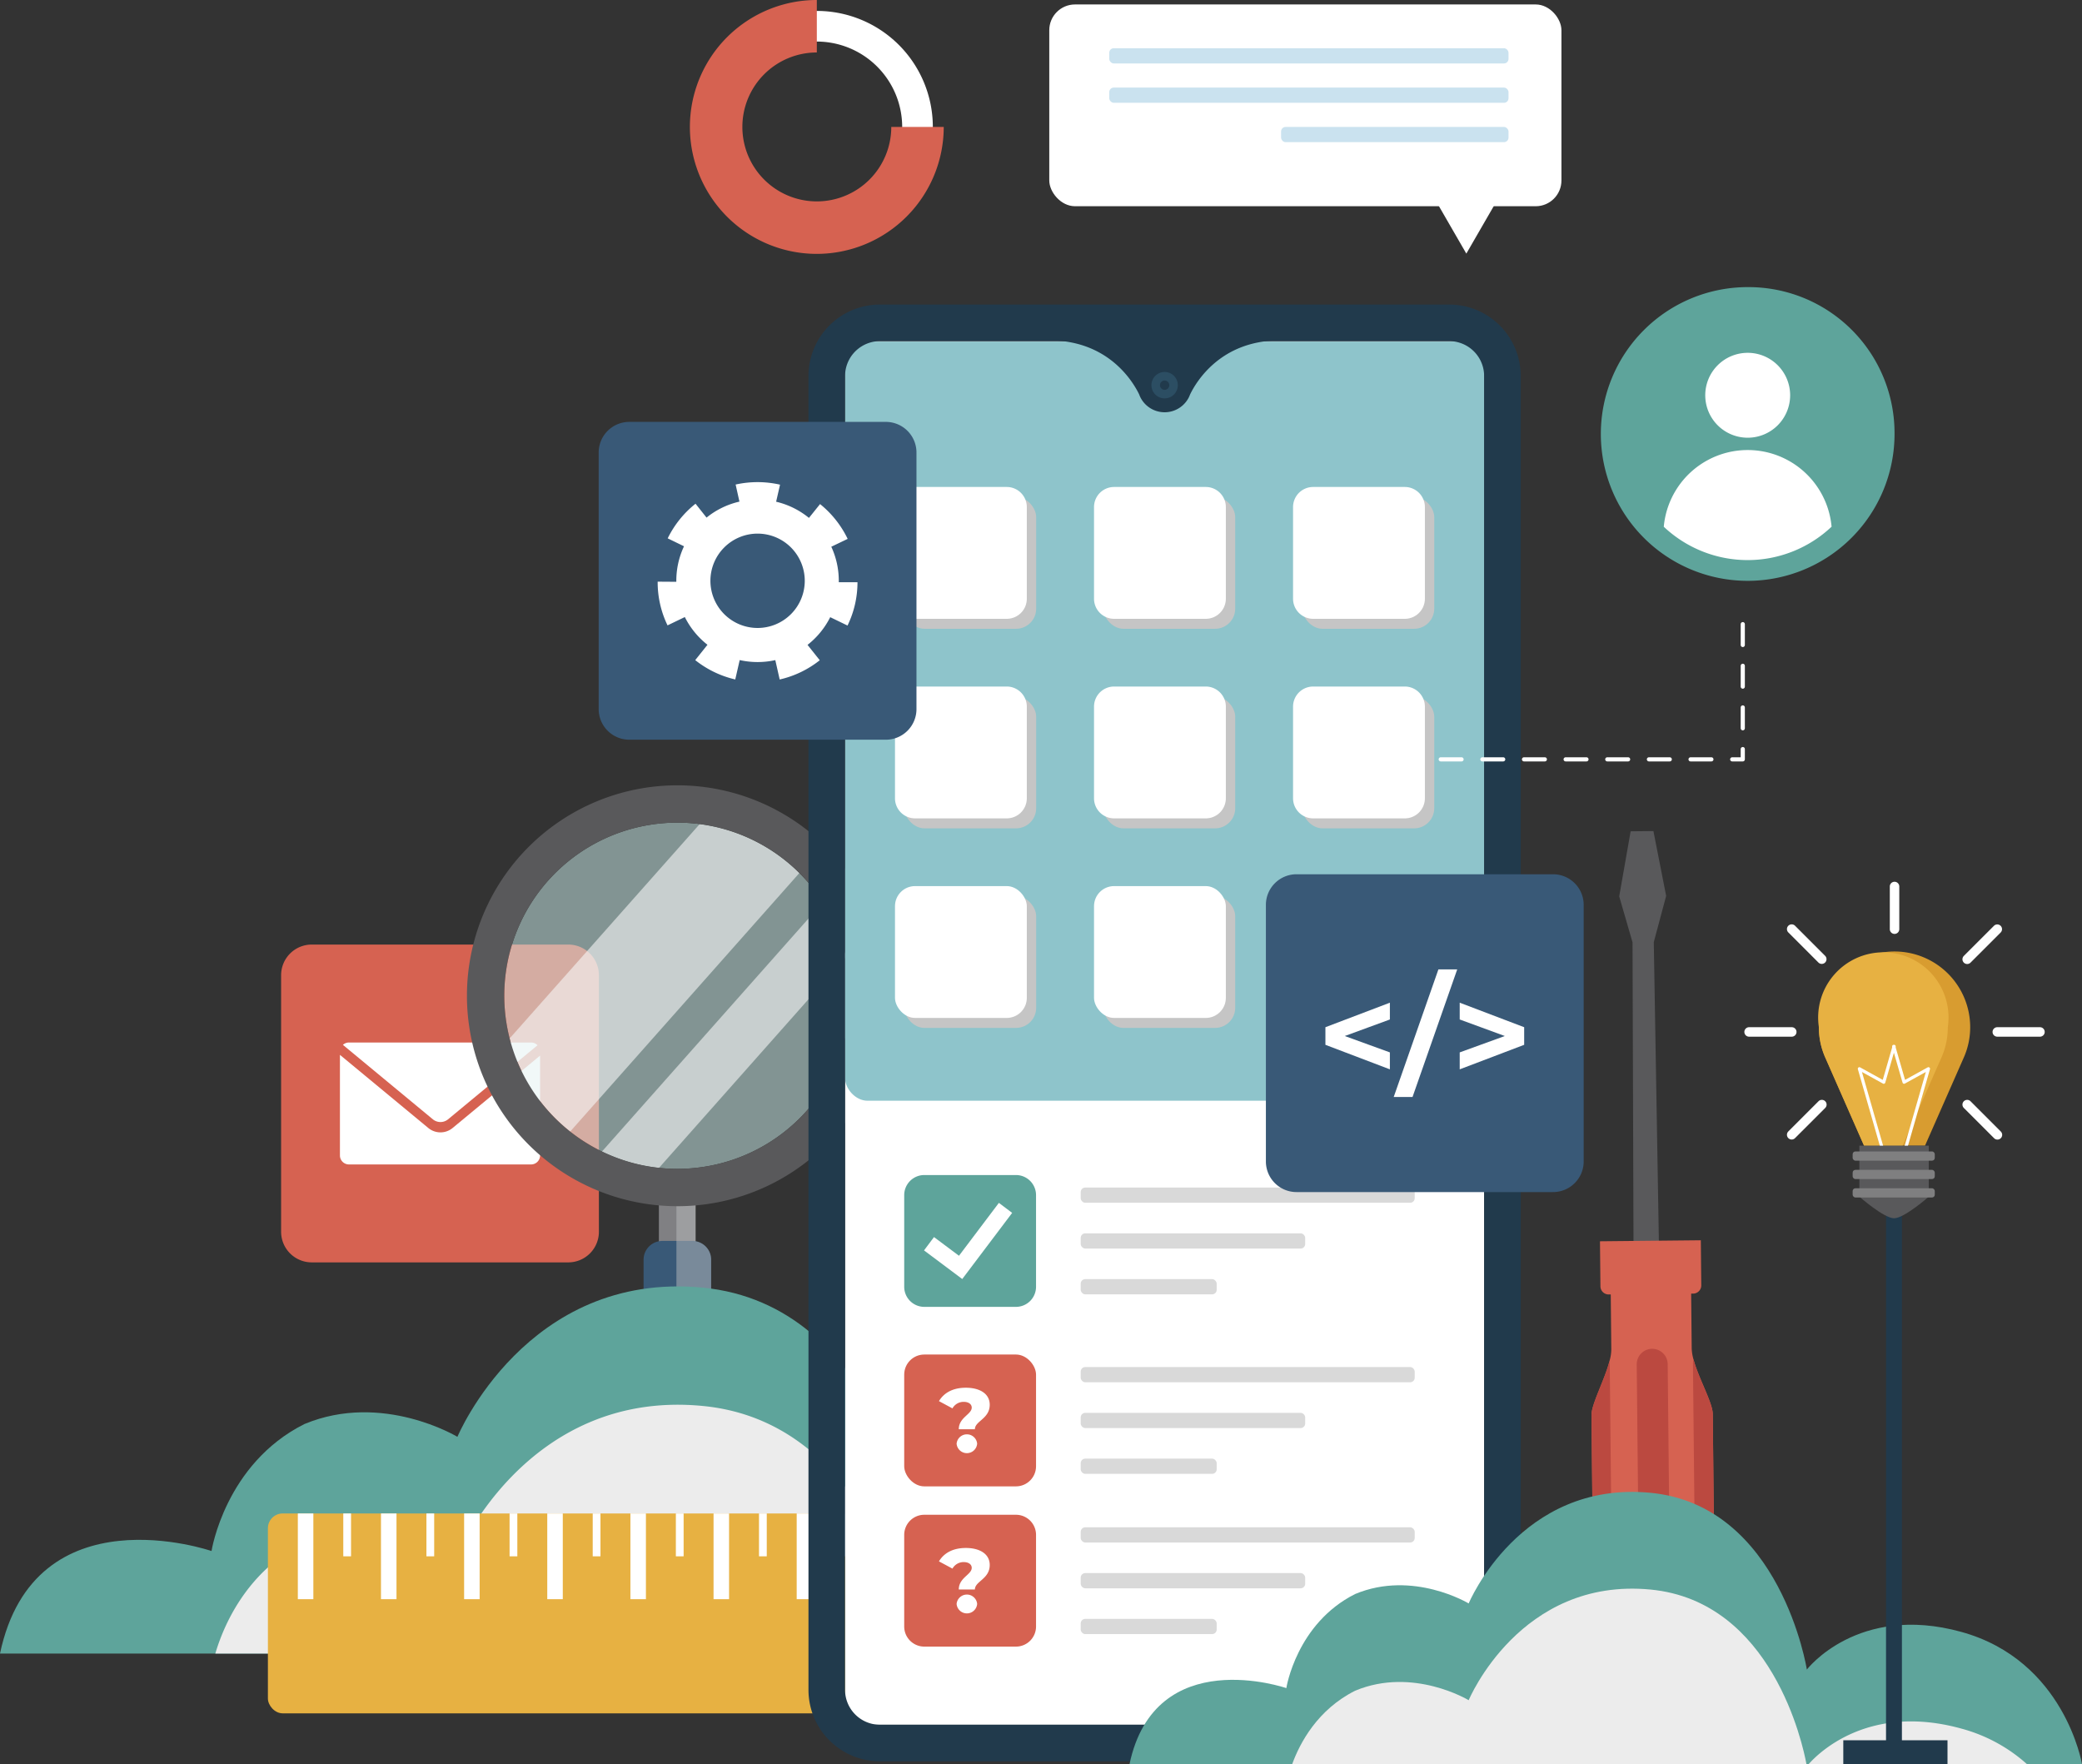<svg xmlns="http://www.w3.org/2000/svg" width="500" height="423.636" viewBox="0 0 500 423.636">
  <rect x="0" y="0" width="500" height="423.636" fill="#333333" stroke="none"/>
  <g id="Group_3414" data-name="Group 3414" transform="translate(-1087.866 -147.893)">
    <g id="Group_3361" data-name="Group 3361" transform="translate(1253.547 147.893)">
      <g id="Group_3359" data-name="Group 3359" transform="translate(2.624 2.624)">
        <path id="Path_5171" data-name="Path 5171" d="M1224.306,205.305a27.86,27.86,0,1,1,27.859-27.861A27.892,27.892,0,0,1,1224.306,205.305Zm0-48.364a20.5,20.5,0,1,0,20.5,20.5A20.527,20.527,0,0,0,1224.306,156.941Z" transform="translate(-1196.447 -149.585)" fill="#fff"/>
      </g>
      <g id="Group_3360" data-name="Group 3360">
        <path id="Path_5172" data-name="Path 5172" d="M1225.238,208.859a30.483,30.483,0,0,1,0-60.966v12.6a17.881,17.881,0,1,0,17.88,17.881h12.6A30.516,30.516,0,0,1,1225.238,208.859Z" transform="translate(-1194.755 -147.893)" fill="#d66251"/>
      </g>
    </g>
    <g id="Group_3363" data-name="Group 3363" transform="translate(1155.376 374.716)">
      <path id="Rectangle_219" data-name="Rectangle 219" d="M7.355,0H68.964a7.355,7.355,0,0,1,7.355,7.355v61.61a7.354,7.354,0,0,1-7.354,7.354H7.354A7.354,7.354,0,0,1,0,68.964V7.355A7.355,7.355,0,0,1,7.355,0Z" fill="#d66251"/>
      <g id="Group_3362" data-name="Group 3362" transform="translate(14.127 23.517)">
        <path id="Path_5173" data-name="Path 5173" d="M1186.165,309.4a2.152,2.152,0,0,1,1.551.661l-21.508,17.8a2.871,2.871,0,0,1-3.611,0l-21.62-17.894a2.146,2.146,0,0,1,1.447-.568Z" transform="translate(-1140.261 -309.398)" fill="#fff"/>
        <path id="Path_5174" data-name="Path 5174" d="M1186.419,337.629h-43.742a2.163,2.163,0,0,1-2.162-2.161V311.312l21.257,17.593a4.579,4.579,0,0,0,5.767,0l21.043-17.416v23.978A2.165,2.165,0,0,1,1186.419,337.629Z" transform="translate(-1140.515 -308.344)" fill="#fff"/>
      </g>
    </g>
    <g id="Group_3364" data-name="Group 3364" transform="translate(1470.067 347.462)">
      <path id="Path_5175" data-name="Path 5175" d="M1347.033,303.356l2.972-11.1-3.06-15.572-1.245.012-2.979.03-1.245.013-2.745,15.631,3.2,11.036.338,105.23,1.789-.018,2.979-.03,1.789-.018Z" transform="translate(-1332.072 -276.685)" fill="#59595b"/>
      <path id="Path_5176" data-name="Path 5176" d="M1356.465,447.381c-2.721.026-6.77.068-6.77.068l-6.75.068a8.751,8.751,0,0,1-6.7-3.765,7.282,7.282,0,0,1-1.194-3.973l-.614-60.76c-.026-2.634,3.115-8.37,4.289-12.867v-.022a10.238,10.238,0,0,0,.471-2.945c-.046-4.549-.177-17.416-.177-17.416l19.311-.2s.13,12.867.175,17.416a10.608,10.608,0,0,0,.442,2.673c1.2,4.517,4.59,10.361,4.616,13.061l.614,60.761a7.271,7.271,0,0,1-1.114,3.994A8.678,8.678,0,0,1,1356.465,447.381Z" transform="translate(-1334.437 -238.755)" fill="#d66251"/>
      <path id="Rectangle_220" data-name="Rectangle 220" d="M0,0H10.817a1.974,1.974,0,0,1,1.974,1.974V22.247a1.974,1.974,0,0,1-1.974,1.974H0a0,0,0,0,1,0,0V0A0,0,0,0,1,0,0Z" transform="translate(26.258 98.263) rotate(89.421)" fill="#d66251"/>
      <path id="Path_5177" data-name="Path 5177" d="M1342.182,433.733l-.738-73.112a3.728,3.728,0,0,1,3.681-3.755h0a3.73,3.73,0,0,1,3.757,3.681l.738,73.112a3.729,3.729,0,0,1-3.681,3.755h0A3.732,3.732,0,0,1,1342.182,433.733Z" transform="translate(-1330.579 -232.539)" fill="#bb4940"/>
      <path id="Path_5178" data-name="Path 5178" d="M1354.413,436.348a3.714,3.714,0,0,1-3.52-3.666l-.74-73.126a3.255,3.255,0,0,1,.143-1.025c1.2,4.517,4.59,10.361,4.616,13.061l.614,60.761A7.271,7.271,0,0,1,1354.413,436.348Z" transform="translate(-1325.784 -231.622)" fill="#bb4940"/>
      <path id="Path_5179" data-name="Path 5179" d="M1336.245,436.446a7.282,7.282,0,0,1-1.194-3.973l-.614-60.76c-.026-2.634,3.115-8.37,4.289-12.867a3.092,3.092,0,0,1,.1.781l.738,73.106A3.708,3.708,0,0,1,1336.245,436.446Z" transform="translate(-1334.437 -231.448)" fill="#bb4940"/>
    </g>
    <g id="Group_3367" data-name="Group 3367" transform="translate(1200.003 336.472)">
      <path id="Path_5180" data-name="Path 5180" d="M1198.752,332.06v19.379a3.169,3.169,0,0,1-3.171,3.169h-2.468a3.169,3.169,0,0,1-3.17-3.169V332.06Z" transform="translate(-1143.846 -235.207)" fill="#808083"/>
      <path id="Path_5181" data-name="Path 5181" d="M1203.8,344.675v64.714a4.51,4.51,0,0,1-4.514,4.515h-7.2a4.517,4.517,0,0,1-4.515-4.515V344.675a4.5,4.5,0,0,1,3.678-4.432,4.192,4.192,0,0,1,.837-.084h7.2a3.529,3.529,0,0,1,.774.074A4.5,4.5,0,0,1,1203.8,344.675Z" transform="translate(-1145.151 -230.747)" fill="#395977"/>
      <path id="Path_5182" data-name="Path 5182" d="M1201,349.135v64.714a4.51,4.51,0,0,1-4.514,4.515h-3.825v-86.3h4.6v12.634A4.5,4.5,0,0,1,1201,349.135Z" transform="translate(-1142.351 -235.207)" fill="#babcbe" opacity="0.5" style="mix-blend-mode: multiply;isolation: isolate"/>
      <g id="Group_3366" data-name="Group 3366">
        <path id="Path_5183" data-name="Path 5183" d="M1249.133,316.952a41.56,41.56,0,0,1-59.684,37.414,42.2,42.2,0,0,1-7.629-4.791,41.635,41.635,0,0,1-14.537-22.372,41.567,41.567,0,0,1,40.286-51.824,42.706,42.706,0,0,1,5.357.343,41.675,41.675,0,0,1,35.152,31.9A41.893,41.893,0,0,1,1249.133,316.952Z" transform="translate(-1157.029 -266.415)" fill="#d2f6f5" opacity="0.5"/>
        <g id="Group_3365" data-name="Group 3365" transform="translate(10.254 9.307)" opacity="0.6">
          <path id="Path_5184" data-name="Path 5184" d="M1236.4,287.369l-55.038,62.084a41.635,41.635,0,0,1-14.537-22.372L1212.47,275.6A41.468,41.468,0,0,1,1236.4,287.369Z" transform="translate(-1166.827 -275.6)" fill="#f6f6f6"/>
          <path id="Path_5185" data-name="Path 5185" d="M1239.751,300.83,1194.828,351.5a41.241,41.241,0,0,1-13.706-3.925l53.083-59.873A41.4,41.4,0,0,1,1239.751,300.83Z" transform="translate(-1158.957 -268.935)" fill="#f6f6f6"/>
        </g>
        <path id="Path_5186" data-name="Path 5186" d="M1210.75,269.6a50.536,50.536,0,1,0,50.537,50.537A50.537,50.537,0,0,0,1210.75,269.6Zm-41.568,50.537A41.569,41.569,0,1,1,1210.75,361.7,41.616,41.616,0,0,1,1169.181,320.135Z" transform="translate(-1160.214 -269.598)" fill="#59595b"/>
      </g>
    </g>
    <path id="Path_5187" data-name="Path 5187" d="M1396.36,435.369H1087.866c8.316-39.317,50.8-24.62,50.8-24.62s3.244-20.933,22.3-30.494c18.776-7.813,36.749,3.07,36.749,3.07s16.6-39.867,58.863-35.834c42.277,4.049,50.656,57.242,50.656,57.242s16.43-21.454,49.98-12.223S1396.36,435.369,1396.36,435.369Z" transform="translate(0 109.603)" fill="#5ea49b"/>
    <path id="Path_5188" data-name="Path 5188" d="M1363.192,425.279H1121.216c1.906-6.489,7.372-19.674,21.391-26.7,18.776-7.812,36.749,3.072,36.749,3.072s16.6-39.883,58.863-35.834c42.277,4.032,50.656,57.224,50.656,57.224s16.43-21.437,49.98-12.206A51.888,51.888,0,0,1,1363.192,425.279Z" transform="translate(18.362 119.693)" fill="#ececec" style="mix-blend-mode: multiply;isolation: isolate"/>
    <g id="Group_3369" data-name="Group 3369" transform="translate(1152.204 511.328)">
      <rect id="Rectangle_221" data-name="Rectangle 221" width="237.209" height="48" rx="3.552" fill="#e7b142"/>
      <g id="Group_3368" data-name="Group 3368" transform="translate(7.188)">
        <rect id="Rectangle_222" data-name="Rectangle 222" width="3.727" height="20.587" fill="#fff"/>
        <rect id="Rectangle_223" data-name="Rectangle 223" width="3.727" height="20.587" transform="translate(19.967)" fill="#fff"/>
        <rect id="Rectangle_224" data-name="Rectangle 224" width="1.864" height="10.293" transform="translate(10.915)" fill="#fff"/>
        <rect id="Rectangle_225" data-name="Rectangle 225" width="3.727" height="20.587" transform="translate(39.934)" fill="#fff"/>
        <rect id="Rectangle_226" data-name="Rectangle 226" width="1.864" height="10.293" transform="translate(30.882)" fill="#fff"/>
        <rect id="Rectangle_227" data-name="Rectangle 227" width="3.727" height="20.587" transform="translate(59.901)" fill="#fff"/>
        <rect id="Rectangle_228" data-name="Rectangle 228" width="1.863" height="10.293" transform="translate(50.85)" fill="#fff"/>
        <rect id="Rectangle_229" data-name="Rectangle 229" width="3.727" height="20.587" transform="translate(79.868)" fill="#fff"/>
        <rect id="Rectangle_230" data-name="Rectangle 230" width="1.863" height="10.293" transform="translate(70.817)" fill="#fff"/>
        <rect id="Rectangle_231" data-name="Rectangle 231" width="3.727" height="20.587" transform="translate(99.835)" fill="#fff"/>
        <rect id="Rectangle_232" data-name="Rectangle 232" width="1.863" height="10.293" transform="translate(90.784)" fill="#fff"/>
        <rect id="Rectangle_233" data-name="Rectangle 233" width="3.727" height="20.587" transform="translate(119.803)" fill="#fff"/>
        <rect id="Rectangle_234" data-name="Rectangle 234" width="1.864" height="10.293" transform="translate(110.751)" fill="#fff"/>
        <rect id="Rectangle_235" data-name="Rectangle 235" width="3.727" height="20.587" transform="translate(139.77)" fill="#fff" style="mix-blend-mode: multiply;isolation: isolate"/>
        <rect id="Rectangle_236" data-name="Rectangle 236" width="1.864" height="10.293" transform="translate(130.718)" fill="#fff" style="mix-blend-mode: multiply;isolation: isolate"/>
        <rect id="Rectangle_237" data-name="Rectangle 237" width="3.727" height="20.587" transform="translate(159.737)" fill="#fff" style="mix-blend-mode: multiply;isolation: isolate"/>
        <rect id="Rectangle_238" data-name="Rectangle 238" width="1.864" height="10.293" transform="translate(150.685)" fill="#fff" style="mix-blend-mode: multiply;isolation: isolate"/>
        <rect id="Rectangle_239" data-name="Rectangle 239" width="3.727" height="20.587" transform="translate(179.704)" fill="#fff" style="mix-blend-mode: multiply;isolation: isolate"/>
        <rect id="Rectangle_240" data-name="Rectangle 240" width="1.864" height="10.293" transform="translate(170.652)" fill="#fff" style="mix-blend-mode: multiply;isolation: isolate"/>
        <rect id="Rectangle_241" data-name="Rectangle 241" width="3.727" height="20.587" transform="translate(199.671)" fill="#fff" style="mix-blend-mode: multiply;isolation: isolate"/>
        <rect id="Rectangle_242" data-name="Rectangle 242" width="1.864" height="10.293" transform="translate(190.619)" fill="#fff" style="mix-blend-mode: multiply;isolation: isolate"/>
        <rect id="Rectangle_243" data-name="Rectangle 243" width="3.727" height="20.587" transform="translate(219.638)" fill="#fff" style="mix-blend-mode: multiply;isolation: isolate"/>
        <rect id="Rectangle_244" data-name="Rectangle 244" width="1.863" height="10.293" transform="translate(210.586)" fill="#fff" style="mix-blend-mode: multiply;isolation: isolate"/>
      </g>
    </g>
    <rect id="Rectangle_245" data-name="Rectangle 245" width="153.483" height="332.252" rx="5.403" transform="translate(1290.81 229.814)" fill="#fff"/>
    <rect id="Rectangle_246" data-name="Rectangle 246" width="153.483" height="182.315" rx="5.403" transform="translate(1290.81 229.903)" fill="#8ec4cb"/>
    <path id="Path_5189" data-name="Path 5189" d="M1367.032,195.146H1230.3a17.161,17.161,0,0,0-17.16,17.162v315.5a17.161,17.161,0,0,0,17.16,17.16h136.728a17.161,17.161,0,0,0,17.161-17.16v-315.5A17.161,17.161,0,0,0,1367.032,195.146Zm8.375,332.663a8.384,8.384,0,0,1-8.375,8.375H1230.3a8.384,8.384,0,0,1-8.375-8.375v-315.5a8.385,8.385,0,0,1,8.375-8.376h136.728a8.385,8.385,0,0,1,8.375,8.376Z" transform="translate(68.883 25.882)" fill="#213a4c"/>
    <g id="Group_3370" data-name="Group 3370" transform="translate(1339.87 225.412)">
      <path id="Path_5190" data-name="Path 5190" d="M1305.821,202.127l-5.291-1.258-1.693-1.242h-3.529l-7.26-1.724-1.351,1.724H1269.57l-1.351-1.724-7.26,1.724h-3.537l-1.695,1.244-5.281,1.256c14.186,0,20.079,9.887,21.569,12.965a6.637,6.637,0,0,0,.4.9h0a6.512,6.512,0,0,0,11.436-.009V216l.019-.048a6.576,6.576,0,0,0,.354-.8C1285.663,212.148,1291.535,202.127,1305.821,202.127Z" transform="translate(-1250.446 -197.903)" fill="#213a4c"/>
      <path id="Path_5191" data-name="Path 5191" d="M1272.595,208.685a3.169,3.169,0,1,1-3.169-3.169A3.169,3.169,0,0,1,1272.595,208.685Z" transform="translate(-1241.741 -193.711)" fill="#2c4e63"/>
      <circle id="Ellipse_70" data-name="Ellipse 70" cx="1.125" cy="1.125" r="1.125" transform="translate(26.559 13.849)" fill="#213a4c"/>
    </g>
    <g id="Group_3373" data-name="Group 3373" transform="translate(1305.048 267.228)" style="mix-blend-mode: multiply;isolation: isolate">
      <g id="Group_3371" data-name="Group 3371">
        <rect id="Rectangle_247" data-name="Rectangle 247" width="31.659" height="31.659" rx="4.825" fill="#c5c5c5"/>
        <rect id="Rectangle_248" data-name="Rectangle 248" width="31.659" height="31.659" rx="4.825" transform="translate(47.799)" fill="#c5c5c5"/>
        <rect id="Rectangle_249" data-name="Rectangle 249" width="31.659" height="31.659" rx="4.825" transform="translate(95.598)" fill="#c5c5c5"/>
      </g>
      <g id="Group_3372" data-name="Group 3372" transform="translate(0 47.921)">
        <rect id="Rectangle_250" data-name="Rectangle 250" width="31.659" height="31.659" rx="4.825" fill="#c5c5c5"/>
        <rect id="Rectangle_251" data-name="Rectangle 251" width="31.659" height="31.659" rx="4.825" transform="translate(47.799)" fill="#c5c5c5"/>
        <rect id="Rectangle_252" data-name="Rectangle 252" width="31.659" height="31.659" rx="4.825" transform="translate(95.598)" fill="#c5c5c5"/>
      </g>
      <rect id="Rectangle_253" data-name="Rectangle 253" width="31.659" height="31.659" rx="4.825" transform="translate(0 95.842)" fill="#c5c5c5"/>
      <rect id="Rectangle_254" data-name="Rectangle 254" width="31.659" height="31.659" rx="4.825" transform="translate(47.799 95.842)" fill="#c5c5c5"/>
      <rect id="Rectangle_255" data-name="Rectangle 255" width="31.659" height="31.659" rx="4.825" transform="translate(95.598 95.842)" fill="#c5c5c5"/>
    </g>
    <g id="Group_3376" data-name="Group 3376" transform="translate(1302.8 264.833)">
      <g id="Group_3374" data-name="Group 3374">
        <path id="Rectangle_256" data-name="Rectangle 256" d="M4.826,0H26.834a4.825,4.825,0,0,1,4.825,4.825V26.834a4.825,4.825,0,0,1-4.825,4.825H4.825A4.825,4.825,0,0,1,0,26.834V4.826A4.826,4.826,0,0,1,4.826,0Z" fill="#fff"/>
        <path id="Rectangle_257" data-name="Rectangle 257" d="M4.826,0H26.834a4.825,4.825,0,0,1,4.825,4.825V26.834a4.825,4.825,0,0,1-4.825,4.825H4.825A4.825,4.825,0,0,1,0,26.834V4.826A4.826,4.826,0,0,1,4.826,0Z" transform="translate(47.799)" fill="#fff"/>
        <path id="Rectangle_258" data-name="Rectangle 258" d="M4.826,0H26.834a4.826,4.826,0,0,1,4.826,4.826V26.834a4.825,4.825,0,0,1-4.825,4.825H4.825A4.825,4.825,0,0,1,0,26.834V4.826A4.826,4.826,0,0,1,4.826,0Z" transform="translate(95.598)" fill="#fff"/>
      </g>
      <g id="Group_3375" data-name="Group 3375" transform="translate(0 47.921)">
        <path id="Rectangle_259" data-name="Rectangle 259" d="M4.826,0H26.834a4.825,4.825,0,0,1,4.825,4.825V26.834a4.825,4.825,0,0,1-4.825,4.825H4.825A4.825,4.825,0,0,1,0,26.834V4.826A4.826,4.826,0,0,1,4.826,0Z" fill="#fff"/>
        <path id="Rectangle_260" data-name="Rectangle 260" d="M4.826,0H26.834a4.825,4.825,0,0,1,4.825,4.825V26.834a4.825,4.825,0,0,1-4.825,4.825H4.825A4.825,4.825,0,0,1,0,26.834V4.826A4.826,4.826,0,0,1,4.826,0Z" transform="translate(47.799)" fill="#fff"/>
        <path id="Rectangle_261" data-name="Rectangle 261" d="M4.826,0H26.834a4.826,4.826,0,0,1,4.826,4.826V26.834a4.825,4.825,0,0,1-4.825,4.825H4.825A4.825,4.825,0,0,1,0,26.834V4.826A4.826,4.826,0,0,1,4.826,0Z" transform="translate(95.598)" fill="#fff"/>
      </g>
      <rect id="Rectangle_262" data-name="Rectangle 262" width="31.659" height="31.659" rx="4.825" transform="translate(0 95.842)" fill="#fff"/>
      <rect id="Rectangle_263" data-name="Rectangle 263" width="31.659" height="31.659" rx="4.825" transform="translate(47.799 95.842)" fill="#fff"/>
      <path id="Rectangle_264" data-name="Rectangle 264" d="M4.825,0H26.834a4.826,4.826,0,0,1,4.826,4.826V26.834a4.825,4.825,0,0,1-4.825,4.825H4.825A4.825,4.825,0,0,1,0,26.834V4.825A4.825,4.825,0,0,1,4.825,0Z" transform="translate(95.598 95.842)" fill="#fff"/>
    </g>
    <g id="Group_3379" data-name="Group 3379" transform="translate(1305.015 430.06)">
      <path id="Rectangle_265" data-name="Rectangle 265" d="M4.825,0H26.834a4.825,4.825,0,0,1,4.825,4.825V26.834a4.825,4.825,0,0,1-4.825,4.825H4.826A4.826,4.826,0,0,1,0,26.834V4.825A4.825,4.825,0,0,1,4.825,0Z" fill="#5ea49b"/>
      <g id="Group_3377" data-name="Group 3377" transform="translate(4.759 6.687)">
        <path id="Path_5192" data-name="Path 5192" d="M1240.217,352.528l-9.179-6.874,2.393-3.2,6,4.489,9.583-12.7,3.188,2.405Z" transform="translate(-1231.037 -334.243)" fill="#fff"/>
      </g>
      <g id="Group_3378" data-name="Group 3378" transform="translate(42.388 3.006)">
        <rect id="Rectangle_266" data-name="Rectangle 266" width="80.209" height="3.655" rx="1.086" fill="#d9d9d9"/>
        <rect id="Rectangle_267" data-name="Rectangle 267" width="53.908" height="3.654" rx="1.086" transform="translate(0 10.996)" fill="#d9d9d9"/>
        <rect id="Rectangle_268" data-name="Rectangle 268" width="32.654" height="3.654" rx="1.086" transform="translate(0 21.992)" fill="#d9d9d9"/>
      </g>
    </g>
    <g id="Group_3382" data-name="Group 3382" transform="translate(1305.015 473.164)">
      <rect id="Rectangle_269" data-name="Rectangle 269" width="31.659" height="31.659" rx="4.825" fill="#d66251"/>
      <g id="Group_3380" data-name="Group 3380" transform="translate(8.348 7.973)">
        <path id="Path_5193" data-name="Path 5193" d="M1241.218,367.66c0-.868-.8-1.389-1.912-1.389a3.062,3.062,0,0,0-2.717,1.565l-3.238-1.738c1.152-1.935,3.261-3.217,6.454-3.217,3.348,0,5.737,1.434,5.737,4.086,0,3.39-3.563,3.89-3.563,5.889h-3.869C1238.111,370.008,1241.218,369.292,1241.218,367.66Zm-3.629,8.649a2.478,2.478,0,0,1,4.933,0,2.474,2.474,0,0,1-4.933,0Z" transform="translate(-1233.352 -362.88)" fill="#fff"/>
      </g>
      <g id="Group_3381" data-name="Group 3381" transform="translate(42.388 3.007)">
        <rect id="Rectangle_270" data-name="Rectangle 270" width="80.209" height="3.654" rx="1.086" fill="#d9d9d9"/>
        <rect id="Rectangle_271" data-name="Rectangle 271" width="53.908" height="3.655" rx="1.086" transform="translate(0 10.996)" fill="#d9d9d9"/>
        <rect id="Rectangle_272" data-name="Rectangle 272" width="32.654" height="3.654" rx="1.086" transform="translate(0 21.992)" fill="#d9d9d9"/>
      </g>
    </g>
    <g id="Group_3385" data-name="Group 3385" transform="translate(1305.015 511.643)">
      <path id="Rectangle_273" data-name="Rectangle 273" d="M4.825,0H26.834a4.825,4.825,0,0,1,4.825,4.825V26.834a4.825,4.825,0,0,1-4.825,4.825H4.826A4.826,4.826,0,0,1,0,26.834V4.825A4.825,4.825,0,0,1,4.825,0Z" fill="#d66251"/>
      <g id="Group_3383" data-name="Group 3383" transform="translate(8.348 7.974)">
        <path id="Path_5194" data-name="Path 5194" d="M1241.218,392.491c0-.868-.8-1.391-1.912-1.391a3.065,3.065,0,0,0-2.717,1.565l-3.238-1.737c1.152-1.935,3.261-3.217,6.454-3.217,3.348,0,5.737,1.434,5.737,4.086,0,3.39-3.563,3.889-3.563,5.889h-3.869C1238.111,394.839,1241.218,394.121,1241.218,392.491Zm-3.629,8.648a2.478,2.478,0,0,1,4.933,0,2.474,2.474,0,0,1-4.933,0Z" transform="translate(-1233.352 -387.711)" fill="#fff"/>
      </g>
      <g id="Group_3384" data-name="Group 3384" transform="translate(42.388 3.007)">
        <rect id="Rectangle_274" data-name="Rectangle 274" width="80.209" height="3.654" rx="1.086" fill="#d9d9d9"/>
        <rect id="Rectangle_275" data-name="Rectangle 275" width="53.908" height="3.654" rx="1.086" transform="translate(0 10.996)" fill="#d9d9d9"/>
        <rect id="Rectangle_276" data-name="Rectangle 276" width="32.654" height="3.654" rx="1.086" transform="translate(0 21.992)" fill="#d9d9d9"/>
      </g>
    </g>
    <g id="Group_3386" data-name="Group 3386" transform="translate(1231.641 249.204)">
      <path id="Rectangle_277" data-name="Rectangle 277" d="M7.355,0H68.964a7.355,7.355,0,0,1,7.355,7.355v61.61a7.354,7.354,0,0,1-7.354,7.354H7.354A7.354,7.354,0,0,1,0,68.964V7.355A7.355,7.355,0,0,1,7.355,0Z" fill="#395977"/>
      <path id="Path_5195" data-name="Path 5195" d="M1189.759,246.488v.084a23.77,23.77,0,0,0,2.372,10.411l4.154-2a19.545,19.545,0,0,0,5.436,6.66l-2.94,3.684a24.125,24.125,0,0,0,9.614,4.642l1.064-4.652a19.7,19.7,0,0,0,8.553.009l1.05,4.652a24.009,24.009,0,0,0,9.626-4.621l-2.938-3.689a19.568,19.568,0,0,0,5.449-6.655l4.154,2.013a23.722,23.722,0,0,0,2.394-10.4l-4.49-.009c0-.11,0-.222,0-.332a19.423,19.423,0,0,0-1.8-8.186l3.934-1.884a24.235,24.235,0,0,0-6.634-8.358l-2.665,3.32a19.44,19.44,0,0,0-7.883-3.887l.94-4.094a24.276,24.276,0,0,0-10.667-.031l.916,4.1a19.363,19.363,0,0,0-7.9,3.841l-2.643-3.335a24.2,24.2,0,0,0-6.686,8.314l3.918,1.906a19.4,19.4,0,0,0-1.848,8.3v.229Zm23.991,11.119a11.328,11.328,0,1,1,11.335-11.327A11.327,11.327,0,0,1,1213.75,257.607Z" transform="translate(-1175.594 -208.12)" fill="#fff"/>
    </g>
    <g id="Group_3391" data-name="Group 3391" transform="translate(1339.854 148.963)">
      <g id="Group_3387" data-name="Group 3387">
        <rect id="Rectangle_278" data-name="Rectangle 278" width="122.997" height="48.453" rx="6.181" fill="#fff"/>
        <path id="Path_5196" data-name="Path 5196" d="M1318.559,193.268l-9.914-17.172h19.828Z" transform="translate(-1218.402 -133.435)" fill="#fff"/>
      </g>
      <g id="Group_3388" data-name="Group 3388" transform="translate(14.403 10.511)">
        <rect id="Rectangle_279" data-name="Rectangle 279" width="95.884" height="3.654" rx="1.086" transform="translate(95.884 3.654) rotate(180)" fill="#cae2ef"/>
      </g>
      <g id="Group_3389" data-name="Group 3389" transform="translate(14.403 19.962)">
        <rect id="Rectangle_280" data-name="Rectangle 280" width="95.884" height="3.654" rx="1.086" transform="translate(95.884 3.654) rotate(180)" fill="#cae2ef"/>
      </g>
      <g id="Group_3390" data-name="Group 3390" transform="translate(55.669 29.413)">
        <rect id="Rectangle_281" data-name="Rectangle 281" width="54.617" height="3.654" rx="1.086" transform="translate(54.617 3.654) rotate(180)" fill="#cae2ef"/>
      </g>
    </g>
    <g id="Group_3393" data-name="Group 3393" transform="translate(1391.875 357.834)">
      <path id="Rectangle_282" data-name="Rectangle 282" d="M7.355,0H68.964a7.355,7.355,0,0,1,7.355,7.355v61.61a7.354,7.354,0,0,1-7.354,7.354H7.354A7.354,7.354,0,0,1,0,68.964V7.355A7.355,7.355,0,0,1,7.355,0Z" fill="#395977"/>
      <g id="Group_3392" data-name="Group 3392" transform="translate(14.293 22.841)">
        <path id="Path_5197" data-name="Path 5197" d="M1308.7,307.263l-10.833,3.97,10.833,3.934v4.069l-15.481-5.889v-4.227l15.481-5.889Z" transform="translate(-1293.218 -295.231)" fill="#fff"/>
        <path id="Path_5198" data-name="Path 5198" d="M1314.532,298.071h4.519l-10.732,30.638H1303.8Z" transform="translate(-1287.394 -298.071)" fill="#fff"/>
        <path id="Path_5199" data-name="Path 5199" d="M1329.5,309.119v4.227l-15.481,5.889v-4.069l10.833-3.934-10.833-3.97V303.23Z" transform="translate(-1281.766 -295.231)" fill="#fff"/>
      </g>
    </g>
    <g id="Group_3395" data-name="Group 3395" transform="translate(1359.122 506.153)">
      <path id="Path_5200" data-name="Path 5200" d="M1491.65,444.4H1262.906c6.159-29.14,37.662-18.257,37.662-18.257s2.41-15.515,16.539-22.6c13.909-5.8,27.25,2.269,27.25,2.269s12.3-29.567,43.647-26.572,37.568,42.45,37.568,42.45,12.177-15.909,37.048-9.057C1487.507,419.469,1491.65,444.4,1491.65,444.4Z" transform="translate(-1262.906 -379.028)" fill="#5ea49b"/>
      <g id="Group_3394" data-name="Group 3394" transform="translate(39.064 23.233)">
        <path id="Path_5201" data-name="Path 5201" d="M1411.606,436.155H1288.1c1.875-5.167,6.128-13.121,15.137-17.641,13.909-5.8,27.25,2.284,27.25,2.284s12.3-29.567,43.647-26.574C1403.4,397.012,1410.772,431.587,1411.606,436.155Z" transform="translate(-1288.099 -394.011)" fill="#ececec" style="mix-blend-mode: multiply;isolation: isolate"/>
        <path id="Path_5202" data-name="Path 5202" d="M1420.523,424.835h-52.436c2.346-2.662,14.428-14.664,36.622-8.553A38.531,38.531,0,0,1,1420.523,424.835Z" transform="translate(-1244.058 -382.691)" fill="#ececec" style="mix-blend-mode: multiply;isolation: isolate"/>
      </g>
    </g>
    <g id="Group_3397" data-name="Group 3397" transform="translate(1413.863 216.841)">
      <g id="Group_3396" data-name="Group 3396" transform="translate(58.45)">
        <path id="Path_5203" data-name="Path 5203" d="M1406.437,227.643a35.266,35.266,0,1,1-35.267-35.265A35.053,35.053,0,0,1,1406.437,227.643Z" transform="translate(-1335.905 -192.378)" fill="#5ea49b"/>
        <path id="Path_5204" data-name="Path 5204" d="M1372.464,212.746a10.194,10.194,0,1,1-10.194-10.194A10.194,10.194,0,0,1,1372.464,212.746Z" transform="translate(-1327.001 -186.776)" fill="#fff"/>
        <path id="Path_5205" data-name="Path 5205" d="M1385.953,236.013a29.34,29.34,0,0,1-40.3.012,20.232,20.232,0,0,1,40.3-.012Z" transform="translate(-1330.538 -178.484)" fill="#fff"/>
      </g>
      <path id="Path_5206" data-name="Path 5206" d="M1298.21,277.912h92.537V242.987" transform="translate(-1298.21 -164.513)" fill="none" stroke="#fff" stroke-linecap="round" stroke-linejoin="round" stroke-width="1" stroke-dasharray="5"/>
    </g>
    <g id="Group_3413" data-name="Group 3413" transform="translate(1506.781 359.635)">
      <rect id="Rectangle_283" data-name="Rectangle 283" width="3.816" height="151.681" transform="translate(34.022 60.213)" fill="#213a4c"/>
      <g id="Group_3412" data-name="Group 3412">
        <path id="Path_5207" data-name="Path 5207" d="M1406.014,313.509a17.957,17.957,0,0,1-1.617,7.477l-9.237,20.986h-14.633l-9.237-20.986a17.983,17.983,0,0,1-1.616-7.477,18.164,18.164,0,0,1,15.483-17.973,17.509,17.509,0,0,1,2.687-.2A18.173,18.173,0,0,1,1406.014,313.509Z" transform="translate(-1351.78 -278.592)" fill="#d89c30"/>
        <path id="Path_5208" data-name="Path 5208" d="M1400.639,313.436a18.1,18.1,0,0,1-1.608,7.477l-9.245,20.986h-9.26l-9.237-20.986a17.983,17.983,0,0,1-1.616-7.477,15.655,15.655,0,1,1,30.965,0Z" transform="translate(-1351.78 -278.52)" fill="#e7b142"/>
        <g id="Group_3398" data-name="Group 3398" transform="translate(27.242 39.15)">
          <path id="Path_5209" data-name="Path 5209" d="M1386.815,336.286h-4.885a.38.38,0,0,1-.364-.276l-5.847-20.365a.378.378,0,0,1,.127-.4.384.384,0,0,1,.42-.036l5.432,3,2.251-7.782v-.257a.381.381,0,0,1,.327-.377.332.332,0,0,1,.1,0,.306.306,0,0,1,.1,0,.382.382,0,0,1,.326.377v.257l2.25,7.782,5.433-3a.38.38,0,0,1,.549.437l-5.849,20.365A.383.383,0,0,1,1386.815,336.286Zm-4.6-.76h4.312l5.519-19.212L1387,319.1a.374.374,0,0,1-.327.019.381.381,0,0,1-.22-.245l-2.078-7.184-2.076,7.184a.38.38,0,0,1-.549.226l-5.049-2.783Z" transform="translate(-1375.703 -309.784)" fill="#fff"/>
        </g>
        <path id="Path_5210" data-name="Path 5210" d="M1392.618,337.655s-5.881,5.184-8.334,5.184-8.336-5.184-8.336-5.184V325.407h16.67Z" transform="translate(-1348.326 -262.033)" fill="#59595b"/>
        <rect id="Rectangle_284" data-name="Rectangle 284" width="19.723" height="2.21" rx="0.656" transform="translate(26.006 64.762)" fill="#7f7f80"/>
        <rect id="Rectangle_285" data-name="Rectangle 285" width="19.723" height="2.21" rx="0.656" transform="translate(26.006 69.184)" fill="#7f7f80"/>
        <rect id="Rectangle_286" data-name="Rectangle 286" width="19.723" height="2.21" rx="0.656" transform="translate(26.006 73.606)" fill="#7f7f80"/>
        <g id="Group_3411" data-name="Group 3411">
          <g id="Group_3407" data-name="Group 3407">
            <g id="Group_3400" data-name="Group 3400" transform="translate(34.925)">
              <g id="Group_3399" data-name="Group 3399">
                <path id="Path_5211" data-name="Path 5211" d="M1381.8,297.059a1.138,1.138,0,0,1-1.138-1.138V285.674a1.138,1.138,0,0,1,2.276,0V295.92A1.139,1.139,0,0,1,1381.8,297.059Z" transform="translate(-1380.658 -284.536)" fill="#fff"/>
              </g>
            </g>
            <g id="Group_3403" data-name="Group 3403" transform="translate(0 34.925)">
              <g id="Group_3401" data-name="Group 3401" transform="translate(59.605)">
                <path id="Path_5212" data-name="Path 5212" d="M1396.574,308.2a1.139,1.139,0,0,1,1.138-1.138h10.246a1.138,1.138,0,1,1,0,2.276h-10.246A1.139,1.139,0,0,1,1396.574,308.2Z" transform="translate(-1396.574 -307.06)" fill="#fff"/>
              </g>
              <g id="Group_3402" data-name="Group 3402">
                <path id="Path_5213" data-name="Path 5213" d="M1358.134,308.2a1.138,1.138,0,0,1,1.138-1.138h10.246a1.138,1.138,0,1,1,0,2.276h-10.246A1.138,1.138,0,0,1,1358.134,308.2Z" transform="translate(-1358.134 -307.06)" fill="#fff"/>
              </g>
            </g>
            <g id="Group_3406" data-name="Group 3406" transform="translate(10.229 10.229)">
              <g id="Group_3404" data-name="Group 3404" transform="translate(42.146)">
                <path id="Path_5214" data-name="Path 5214" d="M1392.245,300.322a1.137,1.137,0,0,1,0-1.609l7.246-7.246a1.138,1.138,0,0,1,1.609,1.609l-7.246,7.246A1.137,1.137,0,0,1,1392.245,300.322Z" transform="translate(-1391.912 -291.133)" fill="#fff"/>
              </g>
              <g id="Group_3405" data-name="Group 3405" transform="translate(0 42.148)">
                <path id="Path_5215" data-name="Path 5215" d="M1365.064,327.5a1.137,1.137,0,0,1,0-1.609l7.244-7.246a1.139,1.139,0,0,1,1.611,1.611l-7.246,7.244A1.137,1.137,0,0,1,1365.064,327.5Z" transform="translate(-1364.731 -318.315)" fill="#fff"/>
              </g>
            </g>
          </g>
          <g id="Group_3410" data-name="Group 3410" transform="translate(10.229 10.229)">
            <g id="Group_3408" data-name="Group 3408" transform="translate(42.146 42.148)">
              <path id="Path_5216" data-name="Path 5216" d="M1392.245,318.647a1.14,1.14,0,0,1,1.61,0l7.246,7.246a1.138,1.138,0,1,1-1.609,1.609l-7.246-7.244A1.139,1.139,0,0,1,1392.245,318.647Z" transform="translate(-1391.912 -318.315)" fill="#fff"/>
            </g>
            <g id="Group_3409" data-name="Group 3409">
              <path id="Path_5217" data-name="Path 5217" d="M1365.064,291.466a1.137,1.137,0,0,1,1.61,0l7.246,7.246a1.139,1.139,0,0,1-1.611,1.609l-7.244-7.246A1.137,1.137,0,0,1,1365.064,291.466Z" transform="translate(-1364.731 -291.133)" fill="#fff"/>
            </g>
          </g>
        </g>
      </g>
      <rect id="Rectangle_287" data-name="Rectangle 287" width="25.025" height="5.735" transform="translate(23.759 206.158)" fill="#213a4c"/>
    </g>
  </g>
</svg>
